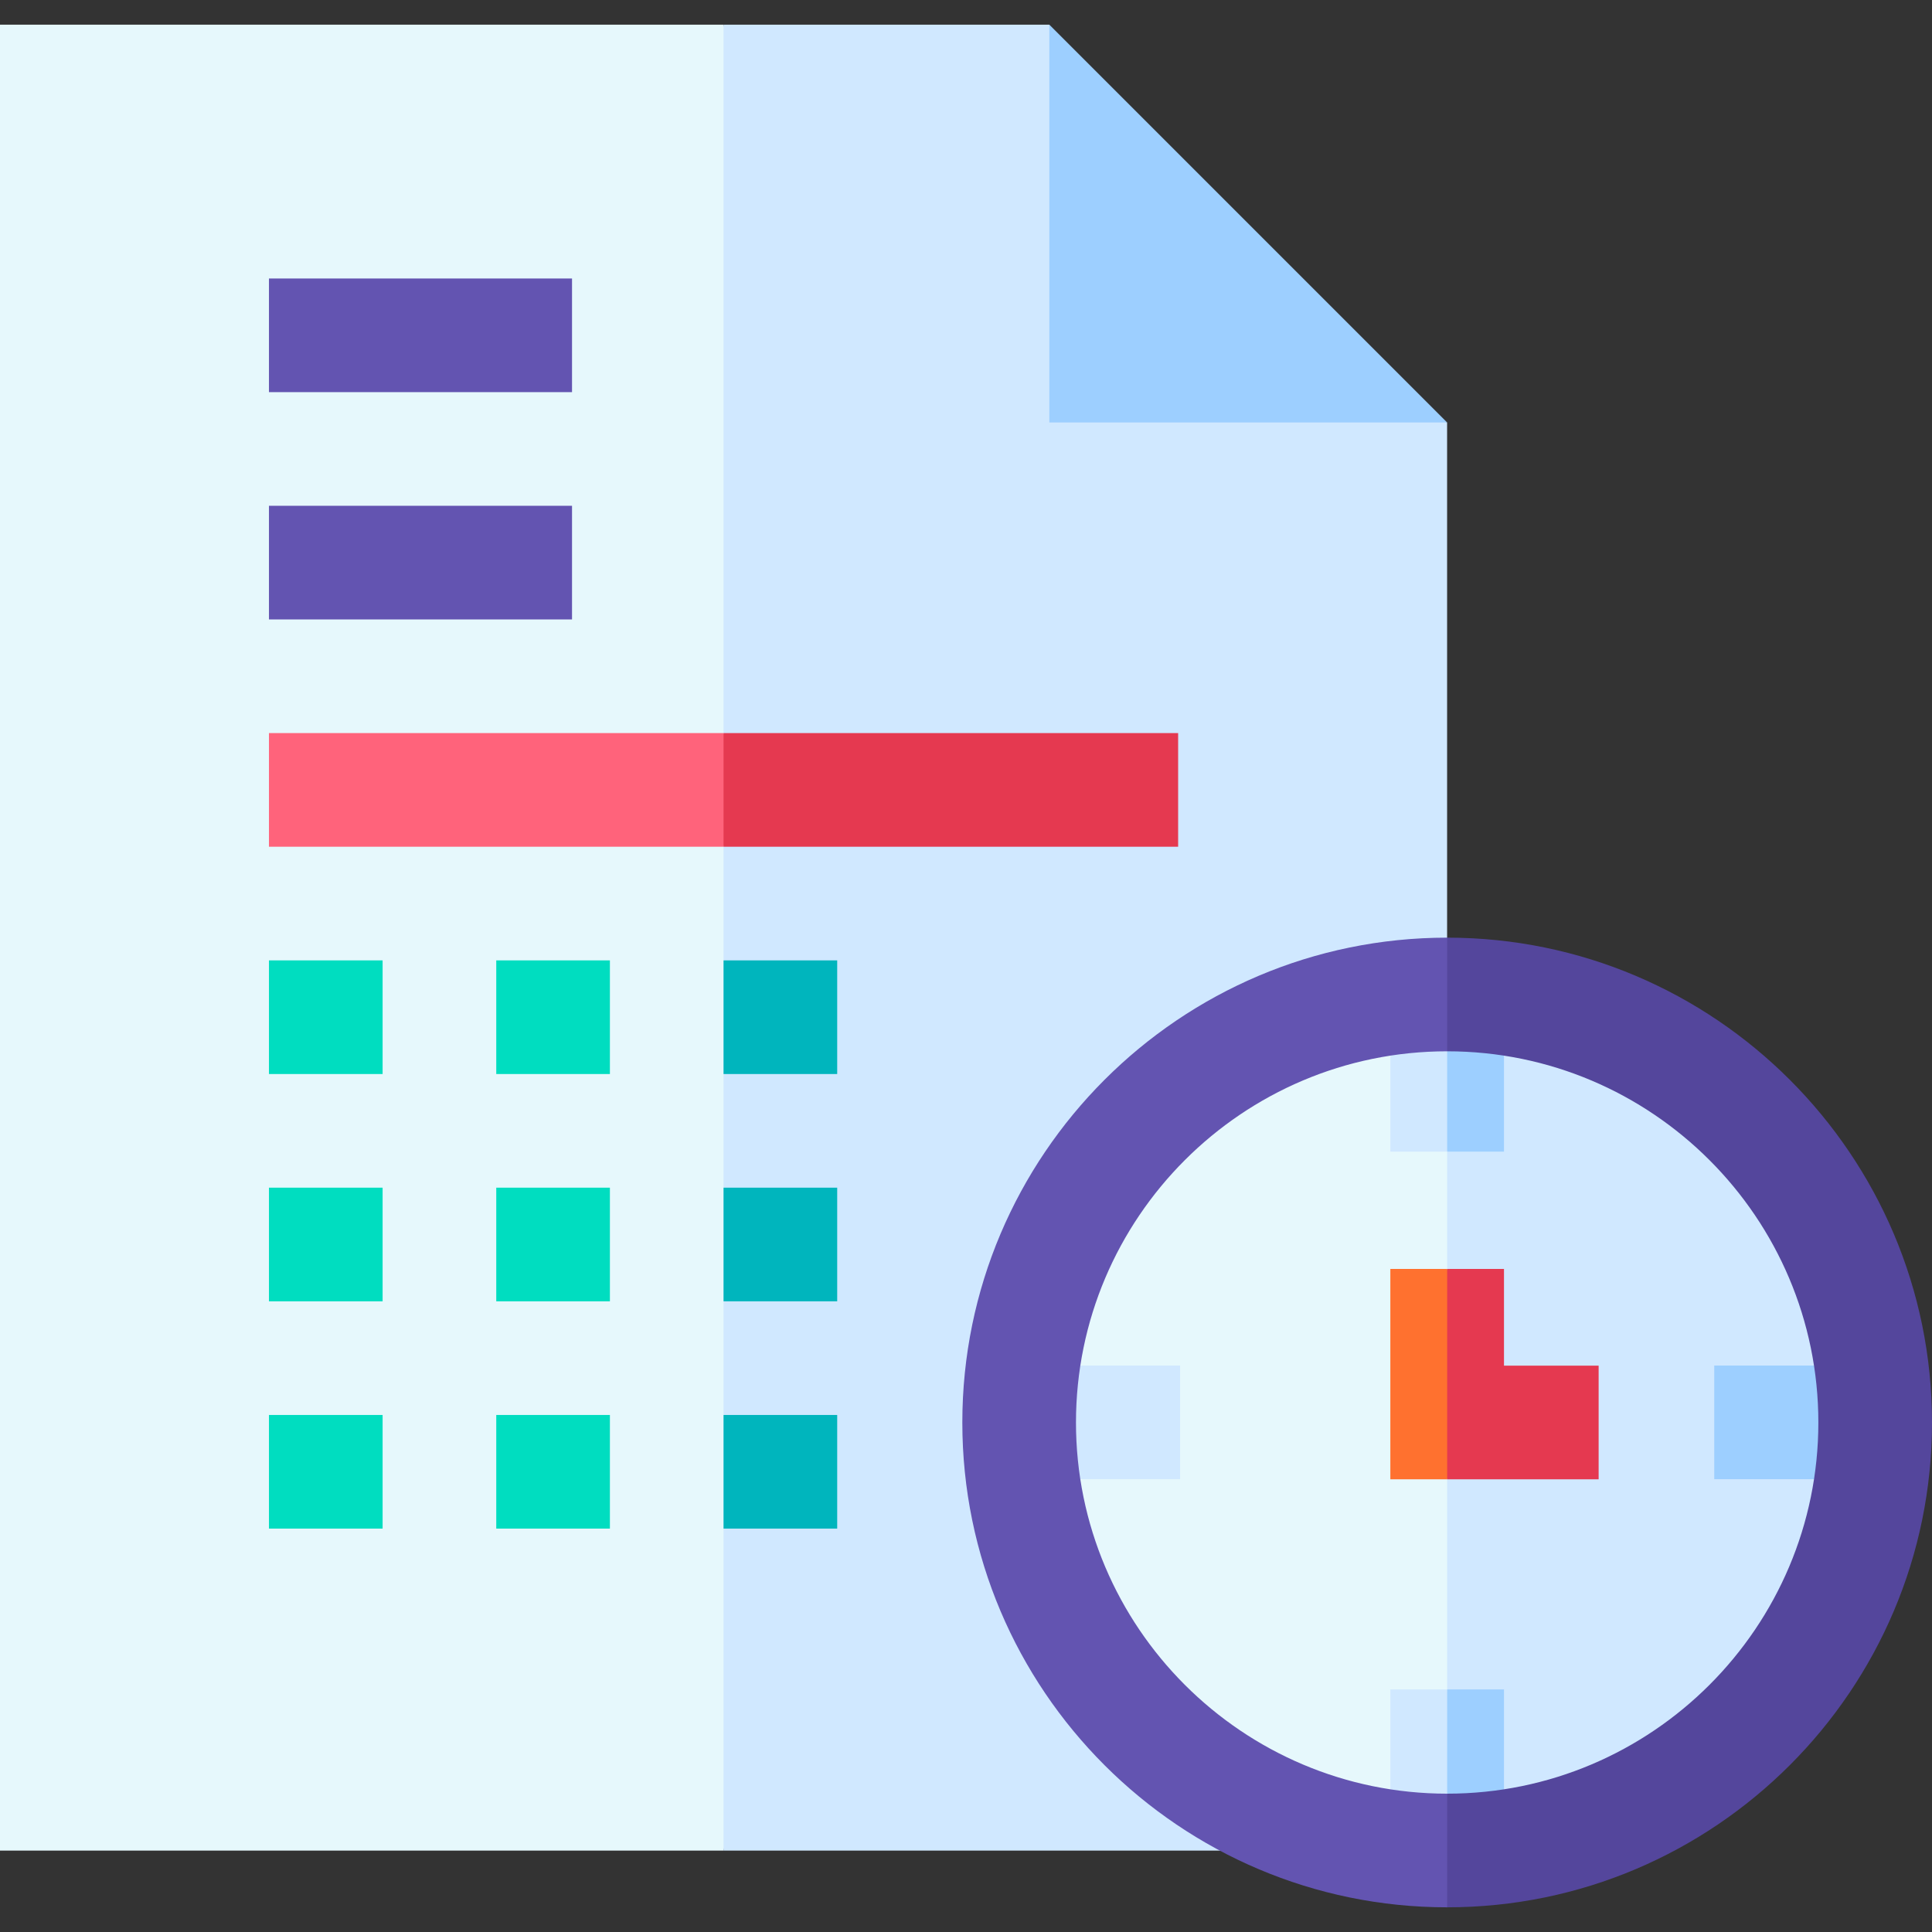 <svg id="Capa_1" enable-background="new 0 0 510 510" height="512" viewBox="0 0 510 510" width="512" xmlns="http://www.w3.org/2000/svg"><rect x="0" y="0" width="510" height="510" fill="#333333" stroke="none"/><g><path d="m0 6.516v482h191l56-260-56-222z" fill="#e6f8fc"/><path d="m301 87.516-24-81h-86v482h191v-226.969-150.031z" fill="#d0e8ff"/><path d="m382 111.516-105-105v105z" fill="#9dcfff"/><path d="m269.031 375.5c0 62.399 50.585 112.984 112.984 112.984l15.985-113.968-15.984-112c-62.4 0-112.985 50.585-112.985 112.984z" fill="#e6f8fc"/><path d="m382.016 262.516v225.969c62.4 0 112.984-50.585 112.984-112.984s-50.585-112.985-112.984-112.985z" fill="#d0e8ff"/><path d="m452.516 360.469h42.453v30h-42.453z" fill="#9dcfff"/><path d="m269.062 360.469h42.453v30h-42.453z" fill="#d0e8ff"/><path d="m71 73.516h80v30h-80z" fill="#6354b1"/><path d="m71 133.516h80v30h-80z" fill="#6354b1"/><g fill="#00ddc0"><path d="m71 253.516h30v30h-30z"/><path d="m71 313.516h30v30h-30z"/><path d="m71 373.516h30v30h-30z"/><path d="m131 253.516h30v30h-30z"/><path d="m131 313.516h30v30h-30z"/><path d="m131 373.516h30v30h-30z"/></g><path d="m191 253.516h30v30h-30z" fill="#00b5bd"/><path d="m191 313.516h30v30h-30z" fill="#00b5bd"/><path d="m191 373.516h30v30h-30z" fill="#00b5bd"/><path d="m71 193.516v30h120l6-15-6-15z" fill="#ff637b"/><path d="m191 193.516h120v30h-120z" fill="#e53950"/><path d="m367.016 261.547v42.453h15l2.984-21.484-2.984-20.969z" fill="#d0e8ff"/><path d="m382.016 261.547h15v42.453h-15z" fill="#9dcfff"/><path d="m367.016 334.969v55.531h15l6.984-27.984-6.984-27.547z" fill="#ff712f"/><path d="m422 360.5h-24.984v-25.531h-15v55.531h39.984z" fill="#e53950"/><path d="m367.016 488.422h15l1.984-20.906-1.984-21.547h-15z" fill="#d0e8ff"/><path d="m382.016 445.969h15v42.453h-15z" fill="#9dcfff"/><path d="m284.031 375.5c0-54.028 43.956-97.984 97.984-97.984l8.984-16-8.984-14c-70.57 0-127.984 57.414-127.984 127.984s57.414 127.984 127.984 127.984l9.985-14.968-9.984-15.031c-54.029-.001-97.985-43.957-97.985-97.985z" fill="#6354b1"/><path d="m382.016 247.516v30c54.028 0 97.984 43.956 97.984 97.984s-43.956 97.984-97.984 97.984v30c70.57 0 127.984-57.414 127.984-127.984s-57.414-127.984-127.984-127.984z" fill="#54469c"/></g></svg>